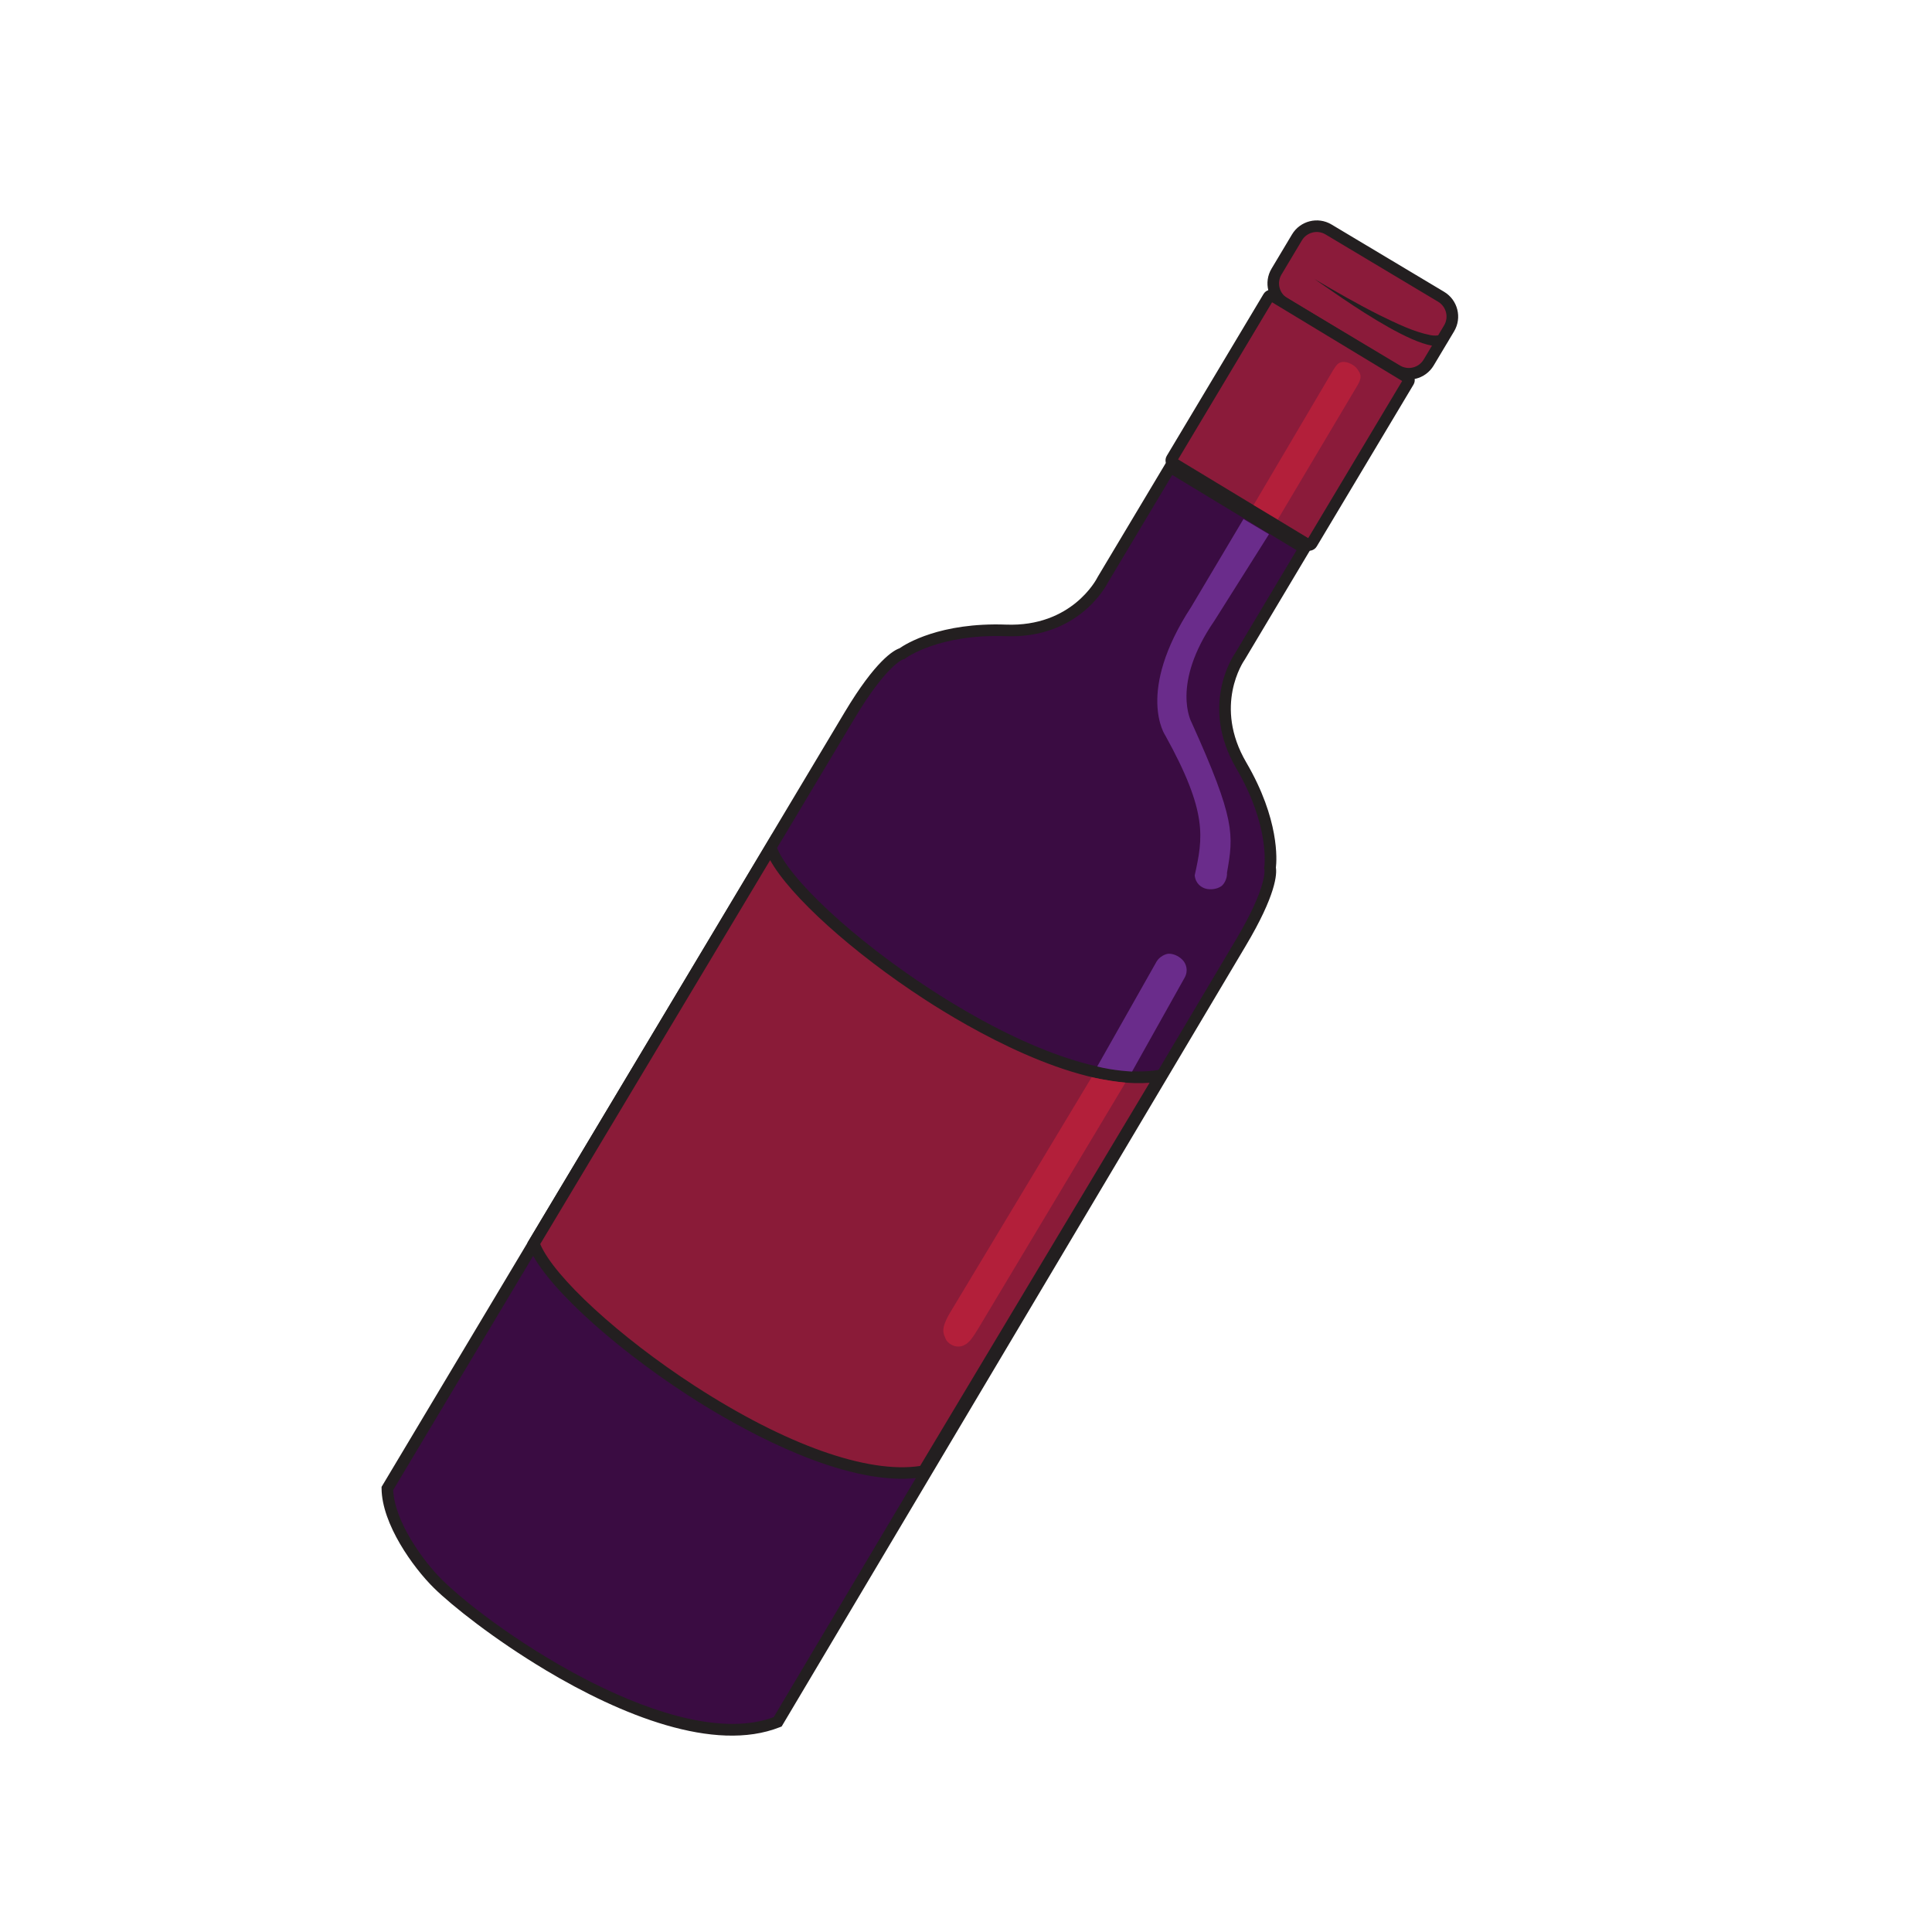 <?xml version="1.0" encoding="UTF-8"?><svg id="Layer_1" xmlns="http://www.w3.org/2000/svg" width="500" height="500" viewBox="0 0 500 500"><defs><style>.cls-1{fill:#b31f3a;}.cls-2{fill:#8b1b3a;}.cls-3{fill:#231f20;}.cls-4{fill:#6a2c8b;}.cls-5{fill:#3a0c42;}.cls-6{fill:#8a1b38;}</style></defs><g id="wine"><rect class="cls-2" x="329.76" y="66.52" width="45.87" height="22.23" rx="5.96" ry="5.96" transform="translate(89.82 -169.98) rotate(30.87)"/><path class="cls-3" d="M360.79,97.17l-29.14-17.42c-3.53-2.11-4.69-6.7-2.57-10.23l5.29-8.85c2.11-3.53,6.7-4.69,10.23-2.57l29.14,17.42c3.53,2.11,4.69,6.7,2.58,10.23l-5.29,8.85c-2.11,3.53-6.7,4.69-10.23,2.57ZM343.05,60.67c-2.11-1.26-4.85-.57-6.12,1.54l-5.29,8.85c-1.26,2.11-.57,4.85,1.54,6.12l29.14,17.42c2.11,1.26,4.85.57,6.12-1.54l5.29-8.85c1.26-2.11.57-4.85-1.54-6.12l-29.14-17.42Z"/><path class="cls-2" d="M338.38,140.92l-34.87-21.1c-.38-.23-.5-.71-.27-1.09l25.04-41.88c.23-.38.72-.5,1.1-.27l34.87,21.1c.38.23.5.71.27,1.09l-25.04,41.88c-.23.38-.72.5-1.1.27Z"/><path class="cls-3" d="M337.62,142.21h-.01s-34.87-21.1-34.87-21.1c-1.08-.65-1.43-2.06-.78-3.14l25.04-41.88c.32-.53.82-.9,1.42-1.05.59-.15,1.21-.06,1.73.26h.01s34.87,21.1,34.87,21.1c1.08.65,1.43,2.06.78,3.14l-25.04,41.88c-.32.53-.82.9-1.42,1.05-.59.15-1.21.06-1.73-.26ZM339.16,139.64h0s0,0,0,0ZM304.89,118.9l33.67,20.37,24.32-40.67-33.67-20.37-24.32,40.67Z"/><path class="cls-5" d="M320.88,169.89s-8.83,12.49.36,28.2c9.2,15.71,7.44,26.51,7.44,26.51,0,0,1.42,4.37-7.63,19.52l-119.79,201.48c-26.85,10.64-74.52-22.52-87.93-35.72-5.49-5.4-13-16.17-13.08-24.68,0,0,110.57-184.95,119.63-200.09s13.58-15.96,13.58-15.96c0,0,8.68-6.66,26.87-6,18.19.66,25.02-13.03,25.02-13.03l17.5-29.27,34.75,21.03-16.72,28Z"/><path class="cls-3" d="M141.23,432.23c-13.32-7.96-24.29-16.69-28.95-21.28-5.39-5.31-13.45-16.54-13.53-25.73v-.42s119.84-200.46,119.84-200.46c8.01-13.4,12.68-16.04,14.2-16.56,1.58-1.11,10.52-6.75,27.6-6.13,16.95.62,23.36-11.68,23.62-12.2l.05-.1,18.27-30.56,37.32,22.59-17.51,29.33-.03.04c-.34.48-8.14,11.94.43,26.58,8.63,14.75,7.89,25.29,7.66,27.21.26,1.58.14,6.94-7.87,20.35l-120.04,201.92-.48.19c-16.99,6.73-41.25-3.21-60.58-14.76ZM101.76,385.61c.32,8.16,7.86,18.52,12.62,23.21,14.26,14.03,60.52,45,85.86,35.57l119.52-201.04c8.3-13.89,7.48-18.32,7.47-18.36l-.11-.35.08-.28c.02-.1,1.51-10.53-7.25-25.51-9.37-16-1.05-28.73-.33-29.77l15.93-26.68-32.18-19.48-16.7,27.93c-.58,1.13-7.85,14.48-26.38,13.8-17.35-.63-25.82,5.63-25.91,5.69l-.29.22-.36.07h0s-4.28,1.42-12.56,15.26l-119.41,199.72Z"/><path class="cls-6" d="M239.05,380.75c-31.85,5.67-94.79-41.65-100.9-58.94l61.33-102.41c6.11,17.29,69.05,64.61,100.9,58.94l-61.33,102.41Z"/><path class="cls-3" d="M184.36,365.03c-2.4-1.44-4.51-2.76-6.23-3.88-20.8-13.49-38.21-29.82-41.4-38.84l-.24-.67.36-.61,62.97-105.15,1.06,3.01c2.94,8.32,20.22,24.37,40.2,37.32,23.95,15.53,45.46,23.05,59.02,20.64l3.24-.58-63.37,105.82-.67.12c-17.31,3.08-41.1-8.92-54.96-17.2ZM139.81,321.96c3.56,8.48,20.48,24.05,39.95,36.68,23.57,15.28,44.76,22.81,58.36,20.75l59.39-99.17c-20.08,1.52-47-14.3-58.05-21.47-18.87-12.24-34.94-26.81-40.15-36.14l-59.5,99.36Z"/><path class="cls-3" d="M375.1,86.01c.83,12.41-31.05-11.27-34.93-13.8,5.56,3.29,11.18,6.5,16.93,9.39,4.24,2.04,8.61,4.26,13.19,5.15.71.14,1.83.14,2.01-.03-.04.04-.06.12-.08.08,0,.01-.02-.06,0,.05l2.88-.84h0Z"/><path class="cls-4" d="M306.14,248.54c-.69-.79-2.08-1.71-3.59-1.72-.99,0-2.52.84-3.21,2l-15.38,27.19c4.29,1.1,9.02,1.31,9.02,1.31l13.58-24.26c1.08-1.92.36-3.63-.41-4.52Z"/><path class="cls-1" d="M244.74,346.5c.45,1.17,2.53,2.58,4.58,1.72,1.35-.57,2.14-1.59,3.81-4.32l38.13-63.7c-5.44-.59-8.73-1.43-8.73-1.43l-36.62,60.89c-2.67,4.49-1.68,5.52-1.17,6.85Z"/><path class="cls-1" d="M351.24,95.48c-.53-.81-2.4-2.03-3.9-1.79-.98.16-1.45.69-2.37,2.18l-20.54,34.83,6.26,3.74,20.66-34.77c1.44-2.45.49-3.27-.11-4.19Z"/><path class="cls-4" d="M328.41,138.25l-14.13,22.41c-11.37,16.52-5.91,26.28-5.91,26.28,11.4,25.22,10.9,29.1,9.17,38.94.1,1.35-.67,2.92-1.49,3.48-1.24.85-2.92.9-3.93.65-1.15-.29-2.71-1.27-2.93-3.47,2.13-9.73,3.46-16.21-7.59-36.16,0,0-7.8-11.11,6.7-33.34l13.51-22.72,6.6,3.94Z"/></g></svg>